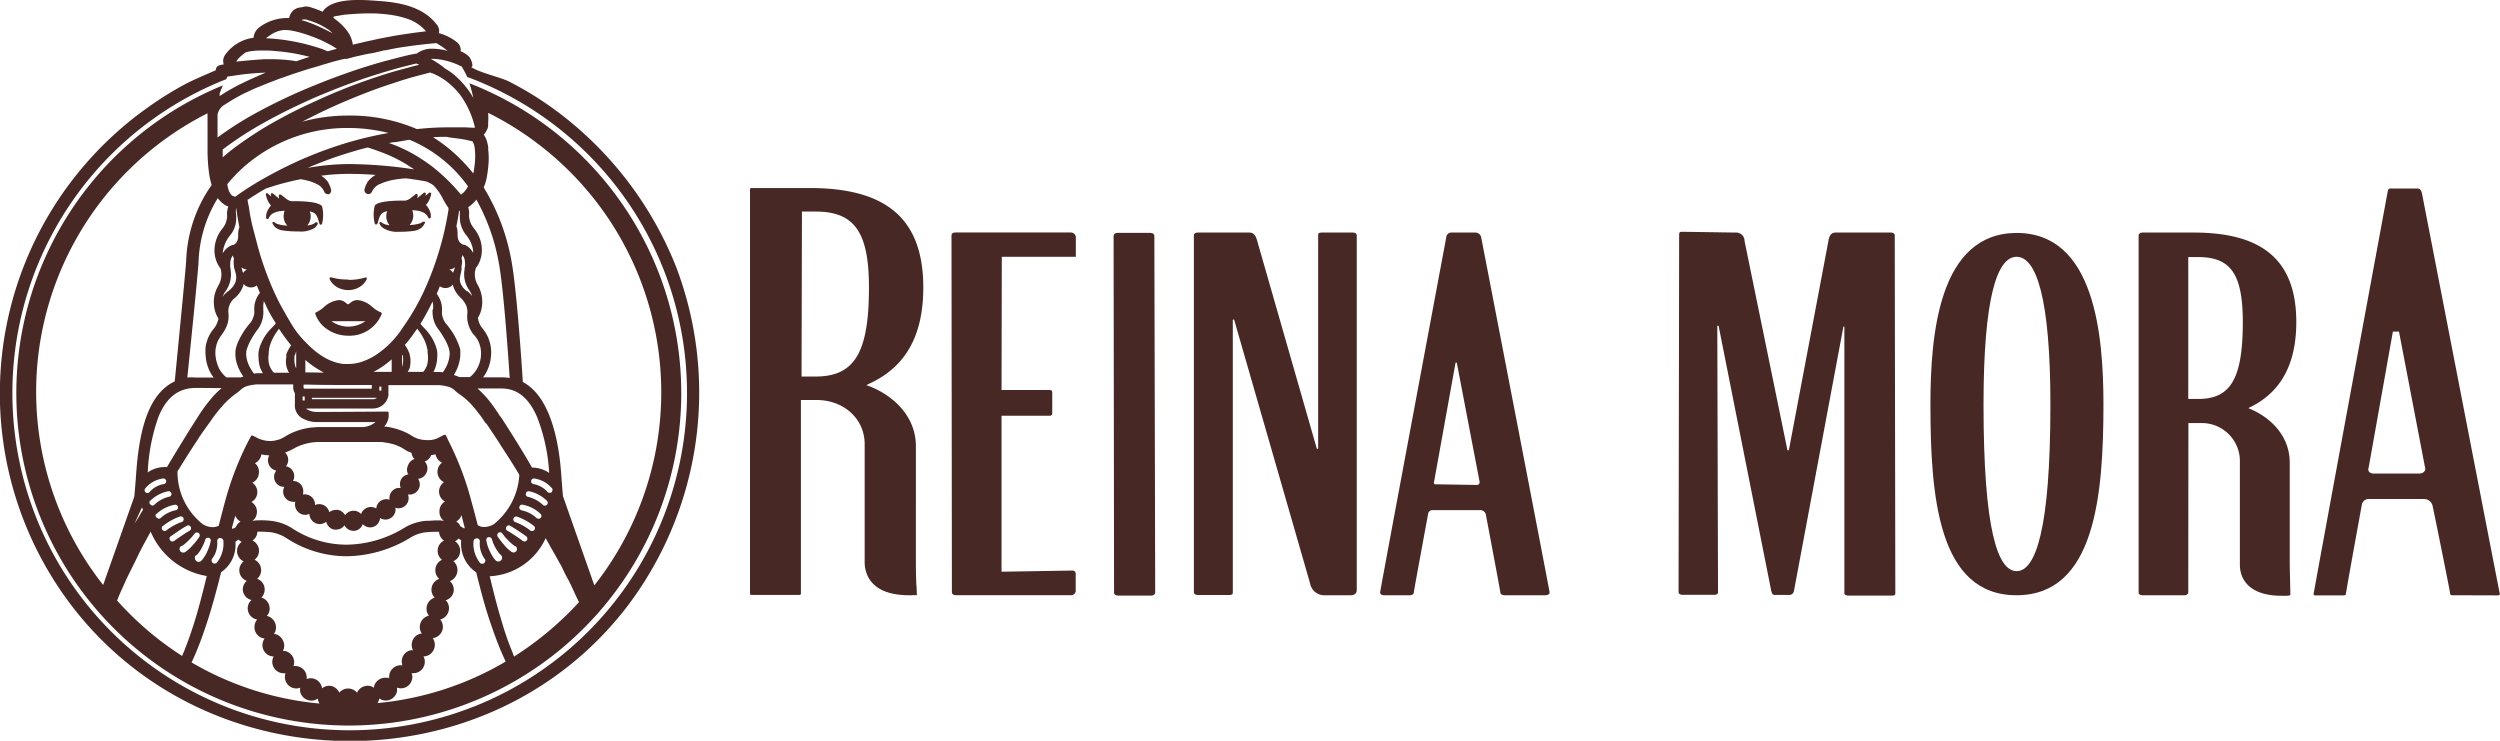 <svg xmlns="http://www.w3.org/2000/svg" viewBox="0 0 384.63 113.96"><defs><style>.cls-1{fill:#482825;}</style></defs><title>Reina Mora oscuro logo</title><g id="Capa_2" data-name="Capa 2"><g id="Capa_1-2" data-name="Capa 1"><g id="Capa_1-2-2" data-name="Capa 1-2"><path class="cls-1" d="M54.86,46.17a1.69,1.69,0,0,0-1,.46,1.81,1.81,0,0,1-.29.19c-.08,0-.2-.1-.32-.19a1.75,1.75,0,0,0-1-.46h-.1a4,4,0,0,0-2.33,1.09,5.13,5.13,0,0,1-1.2.8h0a.19.19,0,0,0-.1.26,4.68,4.68,0,0,0,1.9,2.39,5.76,5.76,0,0,0,3.2.94,5.32,5.32,0,0,0,5.1-3.33h0a.21.21,0,0,0-.13-.27,4.17,4.17,0,0,1-1.22-.76l-.3-.24A3.71,3.71,0,0,0,55,46.17ZM53.6,50.25a4.49,4.49,0,0,1-2.6-.83h5.2A4.49,4.49,0,0,1,53.6,50.25Z"/><path class="cls-1" d="M57.87,34.54a.22.22,0,0,0,.2-.14l.1-.31c.27-.91.41-1.4,1.41-1.6a2.1,2.1,0,0,0,.35,2.15,2.2,2.2,0,0,1-1.12-.34.27.27,0,0,1-.08-.07.47.47,0,0,0-.15-.06.24.24,0,0,0-.12,0,.2.2,0,0,0-.06.26,1.56,1.56,0,0,0,.4.55,3.94,3.94,0,0,0,2.54.68h.28a16.65,16.65,0,0,0,2-.13,2.77,2.77,0,0,0,1.2-.47,2.2,2.2,0,0,0,.52-.69.2.2,0,0,0,0-.26H65l-.07.07-.13.12a5.77,5.77,0,0,1-1.79.32,2.13,2.13,0,0,0,.57-1.5,2.57,2.57,0,0,0-.15-.78,6.86,6.86,0,0,1,.9.09,3.45,3.45,0,0,1,.87.3,1.57,1.57,0,0,1,.69.77.2.2,0,0,0,.15.1.21.21,0,0,0,.24-.17,1.88,1.88,0,0,0-.08-.78,2,2,0,0,0-.29-.61,2.12,2.12,0,0,0-.38-.51,2.31,2.31,0,0,0,.2-.24,3.28,3.28,0,0,0,.39-.71,3.92,3.92,0,0,0,.22-.74.23.23,0,0,0-.1-.21h-.11a.21.21,0,0,0-.13.05l-.55.45a1.36,1.36,0,0,0,.06-.29.23.23,0,0,0-.1-.21h-.1a.21.21,0,0,0-.13.05l-.9.74-.09.06a1.31,1.31,0,0,0,.07-.44.21.21,0,0,0-.11-.2h-.09a.19.19,0,0,0-.13.05l-.81.63a1.75,1.75,0,0,1-.76.34h-.29c-2.55,0-4,.26-4.4.75v0a5.5,5.5,0,0,0,0,2.82A.21.21,0,0,0,57.87,34.54Z"/><path class="cls-1" d="M50.73,42.75a.22.22,0,0,0,0,.22,2.53,2.53,0,0,0,.58.79,2.88,2.88,0,0,0,.7.5,3.51,3.51,0,0,0,1.56.37,3.28,3.28,0,0,0,2.26-.86,2.69,2.69,0,0,0,.58-.8.22.22,0,0,0,0-.22.33.33,0,0,0-.16-.07,8.8,8.8,0,0,1-2.65.38V43A8.76,8.76,0,0,1,51,42.68h-.07A.26.26,0,0,0,50.73,42.75Z"/><path class="cls-1" d="M48.76,34.2a.24.24,0,0,0-.12,0,.2.2,0,0,0-.15.06l-.07.07a2.26,2.26,0,0,1-1.13.34,2.13,2.13,0,0,0,.51-1.3,2.06,2.06,0,0,0-.15-.85c1,.2,1.13.68,1.4,1.58l.1.33a.22.22,0,0,0,.2.14.21.21,0,0,0,.2-.15,5.56,5.56,0,0,0,0-2.69c-.43-.53-1.9-.78-4.38-.78h-.34a1.64,1.64,0,0,1-.76-.34l-.8-.63a.29.29,0,0,0-.13-.05H43a.21.21,0,0,0-.11.19,1.76,1.76,0,0,0,.07.45l-.08-.06L42,29.77a.29.29,0,0,0-.13-.05h-.11a.22.22,0,0,0-.09.22,1.27,1.27,0,0,0,.06.28l-.55-.45a.29.29,0,0,0-.13-.05H41a.19.19,0,0,0-.1.21,3.5,3.5,0,0,0,.6,1.45l.2.24a2.17,2.17,0,0,0-.38.52,2.07,2.07,0,0,0-.29.62,1.78,1.78,0,0,0-.08.76.2.2,0,0,0,.17.18.22.22,0,0,0,.22-.12,1.55,1.55,0,0,1,.67-.76,3.46,3.46,0,0,1,.89-.3,6.54,6.54,0,0,1,.89-.09,2.57,2.57,0,0,0-.15.78,2.07,2.07,0,0,0,.57,1.5,5.05,5.05,0,0,1-1.76-.34l-.19-.17a.47.47,0,0,0-.15-.06H42a.2.2,0,0,0-.06.26,2.09,2.09,0,0,0,.52.66,2.7,2.7,0,0,0,1.23.42,16.65,16.65,0,0,0,2,.13h.28a4,4,0,0,0,2.5-.59,1.88,1.88,0,0,0,.41-.56A.22.22,0,0,0,48.76,34.2Z"/><path class="cls-1" d="M104,41A55.32,55.32,0,0,0,85.11,16.7a51.14,51.14,0,0,0-6.79-4.15c-1.36-.69-4.51-1.34-5.92-2.28.56.25.19-1.18-.36-1.68a3.91,3.91,0,0,0-1.17-.7,1.51,1.51,0,0,0-.63-1.44A7.61,7.61,0,0,0,67.52,5.1a1.47,1.47,0,0,0-.28-1.26c-2-2.71-5.53-3.44-8.7-3.67-2.32-.17-7.42-.7-8.91,1.64l-.41-.19-.92-.34-.36-.11A2.42,2.42,0,0,0,47,1a3.61,3.61,0,0,0-.62.13,2.09,2.09,0,0,0-1,.29,2,2,0,0,0-.89,1.36,7.14,7.14,0,0,0-4.6,1.43,2.21,2.21,0,0,0-.88,1.6,6.34,6.34,0,0,0-4.37,2.63,1.63,1.63,0,0,0-.22,1.47c-.75.12-1.14.18-1.24.91,0,0-3.36,1.43-4.45,2A52.1,52.1,0,0,0,23,16.35a54,54,0,0,0-9.32,8.28A53.85,53.85,0,0,0,10.88,93c21.1,27.84,64.3,28.09,85.6.32A54.42,54.42,0,0,0,104,41ZM67.14,6.63c.37.24.76.46,1,.64s.49.36.72.56a8.56,8.56,0,0,0-2.25-.33,3.83,3.83,0,0,0-2.49.74c-.43.06-.85.15-1.24.23l-1,.24-1,.26-1.05.27c-1.31.34-2.66.74-4.13,1.21-2.71.88-5.3,1.84-8.09,3a85.64,85.64,0,0,0-7.79,3.7,51.63,51.63,0,0,0-6.35,4v-3.3a.38.38,0,0,1,0-.15,1.65,1.65,0,0,1,.06-.32,2.29,2.29,0,0,1,.65-1,1.3,1.3,0,0,1,.23-.18l.16-.1.18-.11,1-.63.28-.16,1-.56.45-.23L39,13.7l.49-.21c.82-.32,1.67-.69,2.52-1l.77-.3c.26-.1.51-.19.77-.27l1.56-.55.93-.3c.77-.25,1.47-.48,2.19-.68l.53-.15c.38-.12.71-.22,1-.31l1.61-.47.92-.24L53,9.06h.36l1.22-.33,1.61-.36.69-.14H57l.81-.17.81-.19a3.45,3.45,0,0,1,.79-.15l1.52-.31C63.14,7.05,65.19,6.8,67.14,6.63Zm8,16.22a6.29,6.29,0,0,0-.23-1.13,3.69,3.69,0,0,0-.48-1l.09-.11a2.24,2.24,0,0,0,.35-.55,2.13,2.13,0,0,0,.23-.56V19a11.22,11.22,0,0,0,0-1.64,47.39,47.39,0,0,1,8.34,5.29,48,48,0,0,1,8,67.41l-4.82-13.7c-.1-1-.18-2.1-.26-3.24-.54-7.62-2.58-12.58-5.92-14.35-.22-3.52-1-14.93-1.82-19a32.56,32.56,0,0,0-4.2-10.93c.07-.18.17-.42.2-.52a1.09,1.09,0,0,0,.08-.28,2.76,2.76,0,0,0,.08-.27,4.54,4.54,0,0,0,.12-.53,20.33,20.33,0,0,0,.27-2.2A11.45,11.45,0,0,0,75.09,22.85Zm3.7,77.5a43.18,43.18,0,0,1-1.58-4.5c-.63-2.06-1.22-4.28-1.91-7.19a10,10,0,0,0,8.6-5.86l.86,1.53.57,1,1,1.79L87,88.41c.3.55.56,1,.82,1.55l.89,1.93c.13.25.25.5.37.75a49.57,49.57,0,0,1-10,8.38V101ZM32.14,26.47a13.67,13.67,0,0,0,.42,2,21.48,21.48,0,0,0-3.91,11.44c0,.49-.33,4.07-1.72,18.31l-.05.46c-4.53,2.12-5.56,8.83-5.95,14.45-.08,1.07-.16,2.19-.27,3.28L15.87,90A48,48,0,0,1,31.93,17.43v.22a.54.54,0,0,0,0,.18v.11l0,1.77v3.35A27.79,27.79,0,0,0,32.14,26.47ZM74.51,85.9a.48.48,0,0,1-.65.71,4.74,4.74,0,0,1-1-3.42.49.49,0,0,1,.46-.36h.17a.48.48,0,0,1,.32.6A4,4,0,0,0,74.51,85.9Zm0-4.82a1.86,1.86,0,0,1-1-.27c-.34-1.3-.65-2.49-1-3.75A46.09,46.09,0,0,0,69,67.83L68.62,67a.21.21,0,0,0-.18-.11h-.09l-.8.41a3.44,3.44,0,0,1-1.89.41,4.21,4.21,0,0,1-1-.12,3.26,3.26,0,0,1-.69-.22l-.33-.16-.18-.1-.16-.1a8.69,8.69,0,0,0-1.93-.9,10.57,10.57,0,0,0-2-.47h-.26a2.72,2.72,0,0,0,.69-1.55v-.55a.39.39,0,0,0-.06-.15.21.21,0,0,0-.15-.07l-9.78.06H48.64a2.85,2.85,0,0,1-1.18-.29.88.88,0,0,1-.36-.24H57.37a2.43,2.43,0,0,0,2.39-2,1.22,1.22,0,0,0,0-.27V59.25h7.77a8,8,0,0,1,1.38.23,2.47,2.47,0,0,1,1.12.64,6.66,6.66,0,0,0,.66.53,10.8,10.8,0,0,1,2.13,1.92A22.62,22.62,0,0,1,74.64,65l.06.06.12.11.12.15.89,1.33c.4.6.79,1.19,1.17,1.8l.06.1q1.14,1.74,2.25,3.51l.59,1A10.46,10.46,0,0,1,76,80.63,3,3,0,0,1,74.52,81.08Zm-3,.08-.08.15c-.2-.12-.39-.23-.59-.33a1.45,1.45,0,0,0-.26-.43,2.31,2.31,0,0,0-.39-.31,1.74,1.74,0,0,0,.81-1C71.15,79.88,71.32,80.5,71.49,81.16Zm-3.12-1a4.93,4.93,0,0,0-.86-.1h-.33c-.56,0-1,.07-1.56.07h-.13a7.75,7.75,0,0,0-3.18,1,17.39,17.39,0,0,1-9,2.67A15.28,15.28,0,0,1,45,81.31a7.54,7.54,0,0,0-3.43-1.19A12.47,12.47,0,0,0,40,80.05h-.32a6,6,0,0,0-.84.09,1.73,1.73,0,0,0,.69-1.41A1.68,1.68,0,0,0,39,77.48a1.48,1.48,0,0,0-.31-.25,1.73,1.73,0,0,0,.9-1.43,1.76,1.76,0,0,0-.77-1.54,1.7,1.7,0,0,0,1-1.39,1.73,1.73,0,0,0-.6-1.61,1.79,1.79,0,0,0,1-1.35,8.17,8.17,0,0,0,1.21.15,1.53,1.53,0,0,0-.14,1.2,1.56,1.56,0,0,0,1.22,1.14,1.54,1.54,0,0,0-.18,1.66,1.49,1.49,0,0,0,1.42.84,1.38,1.38,0,0,0-.17.52,1.55,1.55,0,0,0,.3,1.16,1.53,1.53,0,0,0,1.23.62.91.91,0,0,0,.33,0,1.6,1.6,0,0,0,.5,1.63,1.54,1.54,0,0,0,1,.38,1.67,1.67,0,0,0,.66-.15,1.61,1.61,0,0,0,1.59,1.57,1.59,1.59,0,0,0,1-.36,1.58,1.58,0,0,0,1.22,1.21h.32A1.57,1.57,0,0,0,53,80.82a1.58,1.58,0,0,0,1.38.85.33.33,0,0,0,.14,0,1.48,1.48,0,0,0,1-.52,1.44,1.44,0,0,0,.29-.51,1.57,1.57,0,0,0,1.15.5,1.48,1.48,0,0,0,.51-.09,1.54,1.54,0,0,0,1-1.35,1.63,1.63,0,0,0,.83.24,1.53,1.53,0,0,0,.86-.26,1.55,1.55,0,0,0,.67-1,1.82,1.82,0,0,0,0-.57,1.37,1.37,0,0,0,.49.09,1.62,1.62,0,0,0,.58-.11,1.57,1.57,0,0,0,.87-2h.25a1.56,1.56,0,0,0,1.34-.76,1.53,1.53,0,0,0,.18-1.18,1.46,1.46,0,0,0-.21-.48,1.59,1.59,0,0,0,1.31-1A1.56,1.56,0,0,0,65.34,71a1.58,1.58,0,0,0,1-1h.07c.2,0,.4-.06.6-.11a1.74,1.74,0,0,0,1,1.29,1.76,1.76,0,0,0,.3,3,1.38,1.38,0,0,0-.31.28,1.69,1.69,0,0,0-.45,1.23,1.75,1.75,0,0,0,.91,1.47,1.72,1.72,0,0,0-.85,1.53v.08A1.69,1.69,0,0,0,68.37,80.19ZM34.65,77.07c-.36,1.29-.69,2.6-1,3.82a2.09,2.09,0,0,1-.95.21,2.88,2.88,0,0,1-1.51-.46,10.19,10.19,0,0,1-3.88-8.14c.07-.09.15-.22.23-.35l.1-.16c.72-1.17,1.5-2.41,2.3-3.63.3-.42.62-1,.93-1.42l.25-.37,1.21-1.68a21.46,21.46,0,0,1,1.85-2.39,11.92,11.92,0,0,1,2.2-2A6.36,6.36,0,0,0,37,60a2.52,2.52,0,0,1,1.2-.65,7.19,7.19,0,0,1,1.3-.21h5.61v.47a1.62,1.62,0,0,0,.26.88v1.65a2.29,2.29,0,0,0,1.41,2.35,4.59,4.59,0,0,0,1.78.45h1.22l8,0a3.45,3.45,0,0,1-1.94.77h-7c-.34,0-.68.07-1,.07a11.08,11.08,0,0,0-2.05.47,9.53,9.53,0,0,0-1.91.9l-.29.17-.14.07-.24.12a3.55,3.55,0,0,1-.7.22,3.94,3.94,0,0,1-1.45.09,4.58,4.58,0,0,1-1.41-.41l-.8-.41H38.8a.21.21,0,0,0-.19.11l-.42.79A46.82,46.82,0,0,0,34.65,77.07ZM37,80.25a1.69,1.69,0,0,0-.72.86,3.1,3.1,0,0,0-.5.29l-.09-.23c.17-.63.34-1.24.51-1.84A1.72,1.72,0,0,0,37,80.25ZM33.48,83a.46.46,0,0,1,.29-.22h.13a.49.49,0,0,1,.46.36,4.72,4.72,0,0,1-1,3.43.5.5,0,0,1-.68,0,.47.47,0,0,1-.12-.34.46.46,0,0,1,.18-.4,4.05,4.05,0,0,0,.69-2.46A.48.48,0,0,1,33.48,83Zm-5.8,1.7a.52.52,0,0,1,.23-.71H28a3.75,3.75,0,0,0,.51-.38c.17-.14.33-.29.5-.46s.33-.34.49-.52.31-.36.44-.53a.44.44,0,0,1,.71.52c-.16.24-.32.45-.47.64s-.31.38-.48.57-.34.38-.53.56a5.56,5.56,0,0,1-.65.53.52.52,0,0,1-.29.09v0A.52.52,0,0,1,27.68,84.69Zm8.61-52a3,3,0,0,1,.05-.73c.13,1,.3,2,.49,3a.92.92,0,0,0-.11.33,3.84,3.84,0,0,0-.08.76v.33a2,2,0,0,1-.19.8,1.28,1.28,0,0,1-.5.48h-.17l-.24.11a2.65,2.65,0,0,0-.6.38,2.74,2.74,0,0,0-.66.82v-.18a5,5,0,0,1,1.11-2.57,4.26,4.26,0,0,0,.85-1.7,4.78,4.78,0,0,0,.1-1,4,4,0,0,0,0-.49A2,2,0,0,1,36.29,32.64Zm-1.7,12.29a2.39,2.39,0,0,0,.13-.21l.13-.19a4.44,4.44,0,0,0,.63-3.08v-.16a1.7,1.7,0,0,1-.06-.31,2.81,2.81,0,0,1,0-.41,2.33,2.33,0,0,1,.12-.79,1.46,1.46,0,0,1,.28-.52,2.72,2.72,0,0,0,.19.47,1.57,1.57,0,0,0-.06.53A3.94,3.94,0,0,0,36,41c0,.24.11.47.17.71l.06.24a2.16,2.16,0,0,1,.09.39,2.24,2.24,0,0,1-.1,1.06,2.71,2.71,0,0,1-.66,1,2.41,2.41,0,0,1-.41.37l-.14.1-.16.13c-.11.1-.22.2-.32.31l-.3.35C34.36,45.4,34.47,45.16,34.59,44.93ZM35,49.82a4.15,4.15,0,0,0,.14-1.68,2.59,2.59,0,0,1,.1-1,2.54,2.54,0,0,1,.5-.93l.19-.2.11-.1.12-.1a3.54,3.54,0,0,0,.57-.59,3.85,3.85,0,0,0,.74-1.47v-.07a1.48,1.48,0,0,0,2.05.23c.14.38.3.76.47,1.15a3.61,3.61,0,0,0-.59,1,3.82,3.82,0,0,0-.28,1.2v.58a2.67,2.67,0,0,1,0,.4,3.09,3.09,0,0,1-.64,1.47l-.15.17-.16.19-.33.44a10.71,10.71,0,0,0-.59.9c-.17.28-.33.59-.5.94a5.77,5.77,0,0,0-.41,1.07,3.44,3.44,0,0,0-.12.64v.31a1.61,1.61,0,0,0,0,.31,5,5,0,0,0,.19,1.15,6.85,6.85,0,0,0,1,2.05v.06l-.35.12H34.82a4.88,4.88,0,0,1-1-1.17,5.13,5.13,0,0,1-.45-1.08,5.75,5.75,0,0,1-.22-1.17,4.51,4.51,0,0,1,.41-2.26c.09-.17.19-.34.29-.5a1.88,1.88,0,0,1,.16-.23l.24-.35A5.19,5.19,0,0,0,35,49.82Zm2.13-8.68a2.07,2.07,0,0,0,.62.29l.24.06a1.43,1.43,0,0,0-.59.5,2.21,2.21,0,0,1-.16-.52C37.21,41.36,37.17,41.25,37.14,41.14ZM50.91,29.08l-.07-.24a1.06,1.06,0,0,0-.09-.25l-.11-.23-.09-.16,0-.07a3.67,3.67,0,0,0-.67-.75,3.1,3.1,0,0,0-.46-.35,33.09,33.09,0,0,1,4.1-.28c1.34,0,2.77.05,4.26.16a4.24,4.24,0,0,0-.65.46,3.58,3.58,0,0,0-.68.77v.07l-.09.15-.11.23a1.07,1.07,0,0,0-.07.19l-.09.3a.6.6,0,0,0,.32.72.58.58,0,0,0,.26.06.59.59,0,0,0,.55-.35,2.36,2.36,0,0,1,.85-1l.28-.18.11,0a1.24,1.24,0,0,1,.2-.1,4.08,4.08,0,0,1,.69-.26,9.25,9.25,0,0,1,1.47-.35,11.81,11.81,0,0,1,1.56-.17h.18c1,.13,2,.28,3,.46a5.86,5.86,0,0,1,1.11.58,8.51,8.51,0,0,1,1.45,2.06A12.62,12.62,0,0,0,69,32v.27a47.74,47.74,0,0,1-3.75,12.47A34.66,34.66,0,0,1,62,50.35a14.24,14.24,0,0,1-3.6,3.86,9.48,9.48,0,0,1-2.68,1.43,6.73,6.73,0,0,1-2.18.36h-.71a7.78,7.78,0,0,1-2.81-.94,11.86,11.86,0,0,1-2.49-1.91,15.19,15.19,0,0,1-3.06-3.93l-.19-.3c-.55-1-1.06-1.83-1.55-2.83s-.93-2-1.33-3a46.38,46.38,0,0,1-2-6.18l-.29-1.11a28.8,28.8,0,0,1-.84-4.11,4.2,4.2,0,0,1-.18-1h.1l.53-.36.24-.15.89-.56.31-.19.63-.37.27-.11,1.43-.45c.64-.19,2-.57,3.77-.93a11.52,11.52,0,0,1,1.52.35c.23.08.46.17.68.27a.66.66,0,0,1,.19.09l.14.07.27.14a2.23,2.23,0,0,1,.82,1,.62.62,0,0,0,.57.39.54.54,0,0,0,.18,0,.64.64,0,0,0,.25-.29A.61.61,0,0,0,50.91,29.08ZM67.33,50.51l.12.17.06.07.13.18c.09.12.18.25.26.38s.33.54.49.81a7.57,7.57,0,0,1,.72,1.65c0,.11,0,.23.07.35v.37a6.07,6.07,0,0,1-.12.84,5.46,5.46,0,0,1-.68,1.59l-.24.36-.45-.05h-1c.09-.18.17-.36.25-.56A5.52,5.52,0,0,0,67.27,55a6,6,0,0,0,0-.85,4.78,4.78,0,0,0-.2-.83,7.35,7.35,0,0,0-1.72-2.76l-.27-.28L64.84,50l-.15-.19a36.83,36.83,0,0,0,1.87-3.44v.09a2.82,2.82,0,0,1,.08.82v.21l-.08.19a3.11,3.11,0,0,0,0,.61A4.27,4.27,0,0,0,67.33,50.51Zm-4.28,4.16L63,54.4c0-.09-.12-.21-.12-.3a4,4,0,0,0-.23-.46c-.12-.21-.24-.4-.36-.58a17.14,17.14,0,0,0,1.54-2l.38-.5a2.33,2.33,0,0,0,.17.26l.21.3a8.25,8.25,0,0,1,.71,1.22,5.73,5.73,0,0,1,.42,1.29,1.19,1.19,0,0,1,.07.49v.18a3.68,3.68,0,0,1,.06.66,4.09,4.09,0,0,1-.16,1.25,3.32,3.32,0,0,1-.25.54,2.43,2.43,0,0,1-.33.46H62.74l.08-.15a4,4,0,0,0,.25-.56,5,5,0,0,0,.08-.66v-.6A3.78,3.78,0,0,0,63.05,54.67ZM62,55.77a2.87,2.87,0,0,1-.14.66V54.57l.14.19V55A2.82,2.82,0,0,1,62,55.77Zm-4.54,1.44a12.16,12.16,0,0,0,1.85-1.15c.31-.24.63-.49.95-.77v1.92Zm1.22,2.27v.61h-.32v-.61Zm-11.81.32a.18.18,0,0,1-.17-.17v-.46h.7c1.92.06,3.92.06,5.92.06H57.2v.57ZM46.88,61v.61h-.32V61Zm.1-3.71V55.38a13.63,13.63,0,0,0,2.38,1.68l.46.27Zm1,3.91H58a1,1,0,0,1-.65.22H48Zm-2.41-7.11v2.59a2.8,2.8,0,0,1-.26-.94,3.66,3.66,0,0,1,0-.81.74.74,0,0,1,0-.21,1.27,1.27,0,0,1,.13-.19A3.19,3.19,0,0,1,45.54,54.13Zm-1.47.62A3.9,3.9,0,0,0,44,55.93a3.84,3.84,0,0,0,.11.59,2.83,2.83,0,0,0,.23.57c0,.09.14.17.14.26H42.15l-.08-.08a3.68,3.68,0,0,1-.37-.51,2.61,2.61,0,0,1-.24-.54A3.59,3.59,0,0,1,41.29,55a5.29,5.29,0,0,1,.05-.56v-.32a1.14,1.14,0,0,0,.06-.44,5.9,5.9,0,0,1,.42-1.29,8.08,8.08,0,0,1,.68-1.22l.21-.3a2.23,2.23,0,0,0,.2-.3,29.53,29.53,0,0,0,1.88,2.56c-.13.19-.29.44-.37.59s-.16.3-.24.47a1.21,1.21,0,0,0-.11.3,2.68,2.68,0,0,0-.07.27Zm-4,2a4.63,4.63,0,0,0,.34.71h-.91l-.45.06a3.87,3.87,0,0,1-.37-.53A5.46,5.46,0,0,1,38,55.38a3.87,3.87,0,0,1-.12-.83v-.37a2.2,2.2,0,0,1,.07-.37,8.25,8.25,0,0,1,.72-1.64,8.15,8.15,0,0,1,.49-.8l.25-.39.14-.16a.66.66,0,0,1,.12-.17l.06-.08a4.41,4.41,0,0,0,.78-2.24,3.11,3.11,0,0,0,0-.61v-.46a3.17,3.17,0,0,1,.07-.81v-.17c.07.16.15.32.23.48a19,19,0,0,0,1.61,2.94v.06l-.18.23-.15.16-.36.37A7.43,7.43,0,0,0,40,53.28a4.63,4.63,0,0,0-.22.89,4.12,4.12,0,0,0,0,.86A5.18,5.18,0,0,0,40.08,56.73Zm-6,3a12.64,12.64,0,0,0-1.7,1.73A22.79,22.79,0,0,0,30.53,64l-.15.23-.43.68-.58.91-.34.54-.8,1.3c-.75,1.22-1.5,2.45-2.24,3.69l-.3.51a3.69,3.69,0,0,0-.47,0,4.54,4.54,0,0,0-2.49.82,29.06,29.06,0,0,1,1.69-8.65c1.23-2.91,3-4.29,5.62-4.35Zm-9,13.9a.44.44,0,0,1,.36.15.4.4,0,0,1,.11.31.45.45,0,0,1-.45.42,3.7,3.7,0,0,0-2.06,1.15.45.45,0,0,1-.38.21.43.43,0,0,1-.22-.06.44.44,0,0,1-.15-.6A4.33,4.33,0,0,1,25.1,73.61Zm-2,3.45a5.53,5.53,0,0,1,2.82-1.49h0a.44.44,0,0,1,.46.42v0a.42.42,0,0,1-.42.44,5,5,0,0,0-2.17,1.18.44.44,0,0,1-.35.17.46.46,0,0,1-.27-.13A.43.43,0,0,1,23.07,77.06Zm1,2a5.43,5.43,0,0,1,2.84-1.41h0a.43.43,0,0,1,.45.41h0a.43.43,0,0,1-.41.45,4.83,4.83,0,0,0-2.2,1.13.44.44,0,0,1-.34.16.49.49,0,0,1-.28-.13h0A.43.43,0,0,1,24,79.06Zm1,1.84a8.86,8.86,0,0,1,2.62-1.45h.11a.44.44,0,0,1,.42.34h0a.44.44,0,0,1-.33.53A8.4,8.4,0,0,0,25.6,81.6a.38.38,0,0,1-.27.1.48.48,0,0,1-.35-.19.46.46,0,0,1-.09-.32A.48.48,0,0,1,25.06,80.9Zm1.17,1.62c1.09-.78,1.92-1.32,2.47-1.63a.39.39,0,0,1,.21-.06.44.44,0,0,1,.21.83c-.49.27-1.31.81-2.38,1.57a.44.44,0,0,1-.25.08.45.45,0,0,1-.36-.18.42.42,0,0,1-.08-.33A.41.41,0,0,1,26.23,82.52Zm3.88,2.93.05,0a2.41,2.41,0,0,0,.42-.48,3.79,3.79,0,0,0,.38-.6,7.54,7.54,0,0,0,.57-1.3.43.43,0,0,1,.42-.34h.12a.45.45,0,0,1,.31.51,5.54,5.54,0,0,1-.21.8c-.09.26-.19.51-.3.76a5.22,5.22,0,0,1-.39.74,4.18,4.18,0,0,1-.53.72.57.57,0,0,1-.42.19.59.59,0,0,1-.4-.16.57.57,0,0,1-.18-.39A.59.59,0,0,1,30.11,85.45ZM62.7,72.76l.12.22a1.56,1.56,0,0,0-1.06.68,1.59,1.59,0,0,0-.11,1.41h-.17l-.27,0a1.56,1.56,0,0,0-1.27,1.81,1.69,1.69,0,0,0-.5-.08,1.54,1.54,0,0,0-1.55,1.44,1.54,1.54,0,0,0-.83-.24,1.48,1.48,0,0,0-.51.09,1.6,1.6,0,0,0-1,1,1.5,1.5,0,0,0-1.14-.51H54.3a1.62,1.62,0,0,0-1.07.51l-.11.15L53,79.12a1.55,1.55,0,0,0-1-.67,1.93,1.93,0,0,0-.34,0,1.57,1.57,0,0,0-1,.36,1.59,1.59,0,0,0-1.53-1.25,1.52,1.52,0,0,0-.66.15A1.58,1.58,0,0,0,47,76.06a.38.38,0,0,0-.15,0l-.25,0a1.59,1.59,0,0,0,.06-.43A1.56,1.56,0,0,0,45.08,74a1.6,1.6,0,0,0,.1-.23,1.47,1.47,0,0,0-.07-1.18,1.49,1.49,0,0,0-.88-.79L44,71.74a1.56,1.56,0,0,0,.29-1.38,1.51,1.51,0,0,0-.43-.73l.28-.11a4.9,4.9,0,0,0,.52-.24h.07l.18-.11.21-.11a7,7,0,0,1,1.45-.65A8.51,8.51,0,0,1,49,68h9.26c.27,0,.55,0,.82.06a8.37,8.37,0,0,1,1.58.33,6.37,6.37,0,0,1,1.45.67l.22.15.24.14a5.05,5.05,0,0,0,.53.24l.22.09a1.52,1.52,0,0,0,.45.94,1.56,1.56,0,0,0-1,1A1.51,1.51,0,0,0,62.7,72.76Zm12.43,9.88h.13a.47.47,0,0,1,.42.32,6.35,6.35,0,0,0,.55,1.32c.13.22.26.42.39.61a2.46,2.46,0,0,0,.43.48.59.59,0,0,1,.2.45.55.55,0,0,1-.18.4h0a.57.57,0,0,1-.81,0,3.83,3.83,0,0,1-.54-.73c-.14-.24-.27-.49-.39-.74s-.21-.5-.3-.76a6.21,6.21,0,0,1-.21-.85A.44.44,0,0,1,75.13,82.64Zm1.93.58c-.16-.2-.31-.4-.46-.61a.46.46,0,0,1,.07-.63.44.44,0,0,1,.27-.09.42.42,0,0,1,.34.17l.45.6.49.51c.16.16.33.33.5.47a3.75,3.75,0,0,0,.51.38h.07a.54.54,0,0,1,.15.74A.52.52,0,0,1,79,85a.5.5,0,0,1-.29-.09,6.66,6.66,0,0,1-.66-.53,5.78,5.78,0,0,1-.52-.59A6.57,6.57,0,0,1,77.06,83.22Zm1-1.56h0a.43.43,0,0,1-.16-.59.42.42,0,0,1,.39-.24.36.36,0,0,1,.2.06c.55.31,1.38.85,2.47,1.62a.45.45,0,0,1,.1.62.47.47,0,0,1-.36.18.5.5,0,0,1-.26-.08A25.07,25.07,0,0,0,78.07,81.66Zm1.25-1.32a.44.44,0,0,1-.32-.53.43.43,0,0,1,.42-.34h.1a9.06,9.06,0,0,1,2.62,1.44.4.4,0,0,1,.17.3.46.46,0,0,1-.09.32.43.43,0,0,1-.35.17.41.41,0,0,1-.26-.07A8.34,8.34,0,0,0,79.32,80.34Zm1-1.82a.44.44,0,0,1-.3-.15.4.4,0,0,1-.11-.31h0a.42.42,0,0,1,.44-.42,5.32,5.32,0,0,1,2.86,1.46.42.42,0,0,1,.1.31.43.43,0,0,1-.45.4.48.48,0,0,1-.35-.16A4.79,4.79,0,0,0,80.28,78.52Zm1-2.07a.41.41,0,0,1-.31-.14.42.42,0,0,1-.11-.32.45.45,0,0,1,.45-.42,5.45,5.45,0,0,1,2.84,1.52h0a.44.44,0,0,1-.09.62.43.43,0,0,1-.26.09.43.43,0,0,1-.35-.17A5.18,5.18,0,0,0,81.27,76.45Zm2.89-.82a3.92,3.92,0,0,0-2-1.14.46.46,0,0,1-.49-.42.52.52,0,0,1,.11-.32.41.41,0,0,1,.31-.14,4.38,4.38,0,0,1,2.85,1.58.47.47,0,0,1,0,.33.45.45,0,0,1-.2.28.46.46,0,0,1-.2,0A.43.43,0,0,1,84.16,75.63ZM82,71.94h-.15l-.36-.64c-.87-1.48-1.56-2.62-2.24-3.7l-1.15-1.83-.58-.91-.45-.68a.52.52,0,0,0-.1-.11h0l-.1-.13A25.66,25.66,0,0,0,75,61.33a18.77,18.77,0,0,0-1.53-1.56h3.7c2.39,0,4.17,1.42,5.45,4.36a27.78,27.78,0,0,1,1.87,8.63A4.68,4.68,0,0,0,82,71.94Zm-8-17.3a4.64,4.64,0,0,1-.21,1.17,5.26,5.26,0,0,1-.49,1.08,4.47,4.47,0,0,1-1,1.12H70.65a6.39,6.39,0,0,0-.83-.31,6.41,6.41,0,0,0,.81-1.88,5.11,5.11,0,0,0,.19-1.16v-.6c0-.18,0-.35-.08-.53a8.14,8.14,0,0,0-.41-1.07,8.38,8.38,0,0,0-.51-1c-.16-.27-.35-.55-.59-.89l-.07-.09c-.09-.12-.17-.24-.26-.35l-.17-.2-.13-.16A3.06,3.06,0,0,1,68,48.3a2.54,2.54,0,0,1,0-.39v-.25a1.5,1.5,0,0,0,0-.3,3.82,3.82,0,0,0-.25-1.16,4.08,4.08,0,0,0-.56-1c.18-.41.34-.78.48-1.16a1.5,1.5,0,0,0,.87.28,1.46,1.46,0,0,0,1.14-.55v.08a3.72,3.72,0,0,0,.74,1.47,3.24,3.24,0,0,0,.58.59L71,46h.06l.09.09.15.22a2.61,2.61,0,0,1,.51.94,2.79,2.79,0,0,1,.09,1,4.14,4.14,0,0,0,.16,1.68,4.6,4.6,0,0,0,.75,1.48l.26.27.16.23a3.27,3.27,0,0,1,.32.5A4.38,4.38,0,0,1,74,54.64Zm-4.87-13.2h.24a2.46,2.46,0,0,0,.63-.31l-.15.45a1.51,1.51,0,0,0-.13.41A1.42,1.42,0,0,0,69.09,41.44ZM71,39.68a2.23,2.23,0,0,0,.16-.43,2.07,2.07,0,0,1,.28.53,2.94,2.94,0,0,1,.11.78,2.67,2.67,0,0,1,0,.4,1.55,1.55,0,0,0-.07.31v.16A4.16,4.16,0,0,0,71.82,44c.08.16.16.31.25.46l.2.3.07.12a4.17,4.17,0,0,1,.31.68c-.09-.12-.19-.23-.29-.34a2.5,2.5,0,0,0-.23-.23l-.06-.06-.19-.15h-.09a3.51,3.51,0,0,1-.4-.37,2.67,2.67,0,0,1-.57-.94,2,2,0,0,1,0-1.07,4.9,4.9,0,0,1,.13-.55v-.07A2,2,0,0,0,71,41a4.79,4.79,0,0,0,.1-.76A2.86,2.86,0,0,0,71,39.68Zm1.76-.83a2.87,2.87,0,0,0-.66-.81,2.9,2.9,0,0,0-.6-.38h-.07l-.12,0-.17-.08a1.35,1.35,0,0,1-.55-.51,2.18,2.18,0,0,1-.19-.79V35.9a6.48,6.48,0,0,0-.07-.77,1.47,1.47,0,0,1-.11-.34c.13-.62.27-1.36.41-2.36h.12v.45a2.94,2.94,0,0,0,0,.51,4.19,4.19,0,0,0,.1,1,4.56,4.56,0,0,0,.87,1.78,4.78,4.78,0,0,1,1.09,2.51Zm-1.5-9.18a2.88,2.88,0,0,1-.34.27A28.15,28.15,0,0,0,68,26.89a22.9,22.9,0,0,0-2.09-1.7c-.73-.52-1.49-1-2.26-1.46A23.66,23.66,0,0,0,59.84,22l.69-.12h.21l1-.16L63,21.5a20.91,20.91,0,0,1,9,7.17A4.09,4.09,0,0,1,71.28,29.67Zm-8.59-4.29c.34.21.68.43,1.05.68a69.3,69.3,0,0,0-10.07-.82,37.25,37.25,0,0,0-6.32.59,60.32,60.32,0,0,1,7.26-2.6c.63-.2,1.31-.37,2-.54.57.18,1.11.37,1.6.55A23,23,0,0,1,62.69,25.38Zm-8.55-3.63a61.7,61.7,0,0,0-9.41,3.56c-1.55.73-3,1.52-4.46,2.34-.7.4-1.4.83-2.16,1.31l-.31.21-.75.5c-.28.19-.54.38-.82.59a1,1,0,0,1-.34-.09,1,1,0,0,1-.34-.26,2.51,2.51,0,0,1-.45-1,3.71,3.71,0,0,1-.11-.58,24.37,24.37,0,0,1,2.59-2.69,24,24,0,0,1,16-5.95,25.53,25.53,0,0,1,6.22.77A54.91,54.91,0,0,0,54.14,21.75Zm-17.72.73c-.75.56-1.47,1.14-2.14,1.73V23a54.07,54.07,0,0,1,6.49-4.2c2.31-1.29,4.79-2.51,7.57-3.74,2.6-1.12,5.26-2.15,7.9-3.05,1.38-.46,2.71-.87,4-1.24l1-.29,1-.26,1-.25.83-.2.19.09.27.11-.76.18-1.11.3-1.12.3c-1.45.39-2.89.86-4.45,1.39a87.54,87.54,0,0,0-8.57,3.44,77.87,77.87,0,0,0-8.25,4.31C38.9,20.74,37.63,21.59,36.42,22.48Zm-1.91,9,.24.13.25.1.15.06a3.44,3.44,0,0,0-.19.83,4.17,4.17,0,0,0,0,.5v.31a5.13,5.13,0,0,1-.13.66,2.66,2.66,0,0,1-.26.6,4.24,4.24,0,0,1-.38.56A5.28,5.28,0,0,0,33,38.74a4.79,4.79,0,0,0,.46,1.82,5.62,5.62,0,0,0,.48.78,3.29,3.29,0,0,1,.09.43,3.28,3.28,0,0,1-.35,2l-.13.22-.13.28A5.17,5.17,0,0,0,33,45.44a5.23,5.23,0,0,0,.07,2.36A4.26,4.26,0,0,0,33.61,49c0,.13-.07.29-.12.45a3.16,3.16,0,0,1-.51,1l-.21.26c-.09.11-.16.22-.24.33a6,6,0,0,0-.4.7,5.92,5.92,0,0,0-.48,1.53,7,7,0,0,0,0,1.58,6.3,6.3,0,0,0,1,2.94l.22.29H30a7.75,7.75,0,0,0-1.18,0C29,56.35,30.56,41.2,30.56,40a19.91,19.91,0,0,1,2.94-9.51l.17.21.19.2a1.7,1.7,0,0,0,.19.19l.12.14A2.62,2.62,0,0,0,34.51,31.44ZM22,78.45a3.28,3.28,0,0,0-.2.31l-.11.17c-.18.34-.55.95-1,1.64l1.15-2.51ZM19.4,89.21c.2-.42.41-.85.62-1.27l.8-1.61.68-1.42c.25-.43.5-1,.76-1.43l.92-1.69a11.37,11.37,0,0,0,8.63,6.83c-.7,2.91-1.33,5.27-1.93,7.18s-1.21,3.59-1.86,5.12a48,48,0,0,1-10-8.53C18.46,91.21,19,90.15,19.4,89.21Zm12.23,7.21c.89-2.61,1.6-5.24,2.39-8.38a5.1,5.1,0,0,0,2.2-4.68l.47-.35a1.72,1.72,0,0,0,.49.36,1.75,1.75,0,0,0,.31,3,1.73,1.73,0,0,0,.48,3,1.68,1.68,0,0,0,.72,2.94,1.73,1.73,0,0,0,.88,3,1.7,1.7,0,0,0-.41,1,1.75,1.75,0,0,0,1.55,1.93,1.74,1.74,0,0,0,1.4,2.76,1.71,1.71,0,0,0,.1,1.83,1.73,1.73,0,0,0,1.43.75h.29a1.76,1.76,0,0,0,1.64,2.34,1.88,1.88,0,0,0,.62-.11,1.67,1.67,0,0,0,0,.63,1.71,1.71,0,0,0,.77,1.08,1.83,1.83,0,0,0,.94.27,1.7,1.7,0,0,0,1-.32,1.75,1.75,0,0,0,.25.77,47.44,47.44,0,0,1-19.67-6.32A50.14,50.14,0,0,0,31.63,96.42Zm17.1,8.2a1.69,1.69,0,0,0-1.54-.15,1.48,1.48,0,0,0,0-.21,1.76,1.76,0,0,0-1.74-1.79,1.5,1.5,0,0,0-.3,0,1.73,1.73,0,0,0-.21-1.59,1.81,1.81,0,0,0-1.13-.73h-.29a1.69,1.69,0,0,0,0-1.63,1.73,1.73,0,0,0-1.37-1,3.37,3.37,0,0,0,.19-.32,1.84,1.84,0,0,0-.92-2.32,2.29,2.29,0,0,0-.37-.12,1.67,1.67,0,0,0,.36-1.63,1.71,1.71,0,0,0-1.2-1.19,1.67,1.67,0,0,0,.41-.66,1.74,1.74,0,0,0-1.06-2.23,1.73,1.73,0,0,0,.6-1.58,1.75,1.75,0,0,0-1-1.35,1.73,1.73,0,0,0,.68-1.55,1.75,1.75,0,0,0-1-1.41,1.94,1.94,0,0,0,.31-.26,1.67,1.67,0,0,0,.45-1.1H40q.66,0,1.41.06a5.9,5.9,0,0,1,2.66.93,16.94,16.94,0,0,0,9.26,2.79,19.23,19.23,0,0,0,9.89-2.91,5.76,5.76,0,0,1,2.42-.79h.14a11.41,11.41,0,0,1,1.4-.06h.37A1.68,1.68,0,0,0,68,82.9a1.14,1.14,0,0,0,.31.27,1.52,1.52,0,0,0-.34.22,1.73,1.73,0,0,0-.63,1.17A1.77,1.77,0,0,0,68,86.13a1.71,1.71,0,0,0-1,1.33,1.74,1.74,0,0,0,.58,1.6,1.71,1.71,0,0,0-.69.43,1.74,1.74,0,0,0,0,2.46,1.66,1.66,0,0,0-.31.12,1.77,1.77,0,0,0-.76,2.39,1.24,1.24,0,0,0,.17.27,1.73,1.73,0,0,0-1.27,1.07,1.75,1.75,0,0,0,0,1.35,2.07,2.07,0,0,0,.19.32,1.66,1.66,0,0,0-1.36.91,1.75,1.75,0,0,0,0,1.66,1.41,1.41,0,0,0-.29,0,1.67,1.67,0,0,0-1.13.7,1.76,1.76,0,0,0-.29,1.32,1.37,1.37,0,0,0,.07.29h-.29a1.78,1.78,0,0,0-1.75,1.75,1,1,0,0,0,0,.25l-.23-.08h-.39a1.64,1.64,0,0,0-.91.27,1.71,1.71,0,0,0-.79,1.07.81.81,0,0,0,0,.22,1.61,1.61,0,0,0-1.48-.25,1.75,1.75,0,0,0-1.14,1,1.73,1.73,0,0,0-1.35-.65,1.75,1.75,0,0,0-1.38.65.89.89,0,0,0-.08-.17,1.79,1.79,0,0,0-1-.83,1.71,1.71,0,0,0-1.57.32A1.75,1.75,0,0,0,48.73,104.62Zm9.63,2.84a1.72,1.72,0,0,0,1.91.06,1.84,1.84,0,0,0,.8-1.09,2.29,2.29,0,0,0,0-.64,1.88,1.88,0,0,0,.62.11,1.74,1.74,0,0,0,1.22-.5,1.8,1.8,0,0,0,.53-1.24,1.71,1.71,0,0,0-.11-.59h.29a1.67,1.67,0,0,0,.82-.21,1.75,1.75,0,0,0,.71-2.37,1.73,1.73,0,0,0,1.53-.93,1.77,1.77,0,0,0-.1-1.88,1.63,1.63,0,0,0,.48-.13,1.75,1.75,0,0,0,.94-2.3,1.83,1.83,0,0,0-.28-.44A1.78,1.78,0,0,0,69,94.1a1.74,1.74,0,0,0-.12-1.34,1.81,1.81,0,0,0-.32-.41,1.73,1.73,0,0,0,1.23-1.29,1.8,1.8,0,0,0-.57-1.65,1.83,1.83,0,0,0,.86-2.71,1.33,1.33,0,0,0-.35-.36,1.68,1.68,0,0,0,1.06-1.43,1.77,1.77,0,0,0-.42-1.31,1.65,1.65,0,0,0-.37-.33,1.62,1.62,0,0,0,.55-.42l.41.29a5.28,5.28,0,0,0,2.31,4.92c.78,3.2,1.52,5.9,2.36,8.27.57,1.67,1.14,3.16,1.77,4.58.13.29.27.58.39.88a47.5,47.5,0,0,1-19.71,6.38A1.64,1.64,0,0,0,58.36,107.46ZM76.69,40.15c.73,3.61,1.44,13.67,1.73,18a8.5,8.5,0,0,0-1.23-.1H74.32l.22-.3a6.3,6.3,0,0,0,1-2.93A5.84,5.84,0,0,0,75,51.71c-.15-.28-.27-.5-.4-.7l-.22-.3-.23-.29a3,3,0,0,1-.51-1,4.37,4.37,0,0,1-.12-.52,4,4,0,0,0,.5-1.14,5.09,5.09,0,0,0,.07-2.36,5.17,5.17,0,0,0-.38-1.15,2.56,2.56,0,0,0-.11-.24l-.15-.27a2.64,2.64,0,0,1-.18-.38,3.13,3.13,0,0,1-.18-1.63,2.14,2.14,0,0,0,.1-.48,2.77,2.77,0,0,0,.48-.74,4.53,4.53,0,0,0,.46-1.81,5,5,0,0,0-.27-1.88,5.46,5.46,0,0,0-.94-1.68,4.07,4.07,0,0,1-.37-.55,3.2,3.2,0,0,1-.38-1.24,1.82,1.82,0,0,1,0-.33,4.17,4.17,0,0,0,0-.5,3.56,3.56,0,0,0-.13-.65,4.61,4.61,0,0,0,.77-.63,4.88,4.88,0,0,0,.48-.53A31.11,31.11,0,0,1,76.69,40.15ZM73.07,24.94a17.14,17.14,0,0,1-.25,1.75,24.86,24.86,0,0,0-2-2.23,23.32,23.32,0,0,0-4.2-3.35l1-.05h1.2l.17.06.58.08c.81.09,1.43.18,2,.29l.91.2.28.1c0,.09.12.3.19.54a5.19,5.19,0,0,1,.12.79A11.06,11.06,0,0,1,73.07,24.94Zm-.21-5.28-1.26-.07H69.08c-1.76,0-3.38.1-4.94.27A26,26,0,0,0,53.6,17.78a26.58,26.58,0,0,0-7.1.94c.92-.48,1.86-.95,2.8-1.41,2.7-1.3,5.53-2.49,8.4-3.55,1.49-.55,2.94-1,4.32-1.46l1.1-.33,1.1-.3,1.1-.29c.3-.07.59-.15.89-.24a.61.61,0,0,0,.22.13h.08l.25.1.67.33a10.39,10.39,0,0,1,1.26.81,11.25,11.25,0,0,1,2.13,2.12,13.52,13.52,0,0,1,2.25,5ZM51.38,2.53l1.08-.18a8.47,8.47,0,0,1,1.21-.14c1.15-.1,2.15-.15,3.15-.15a15.91,15.91,0,0,1,1.72.06,18.8,18.8,0,0,1,2.36.3,12.25,12.25,0,0,1,2.22.64A6.88,6.88,0,0,1,65,4.25l.27.27.12.11.14.19c-1.47.17-3.05.39-4.82.68l-1.94.37-.53.1L57,6.25c-.39.08-.78.16-1.18.26l-1.54.36a4.5,4.5,0,0,0-.46-1.47,6.24,6.24,0,0,0-1-1.34,8.63,8.63,0,0,0-1.53-1.3A.92.92,0,0,1,51.38,2.53ZM46.49,3h.18A1.06,1.06,0,0,1,47,3h.17l.23.11a4.75,4.75,0,0,1,.64.2,9.89,9.89,0,0,1,1.26.53,10.35,10.35,0,0,1,1.16.68h.05l.17.15c.13.1.23.2.35.31l.13.13-1.24-.62A25.55,25.55,0,0,0,47,3.27L46.4,3.1ZM41.08,5.76a.66.66,0,0,1,.17-.12l.11-.07c.09-.08.18-.13.26-.19a4.26,4.26,0,0,1,2.2-.77,7.2,7.2,0,0,1,1.31.15c.46.1.92.21,1.38.35a23.94,23.94,0,0,1,2.72,1c.46.2.89.42,1.29.63a11.26,11.26,0,0,1,1.21.71l.09.06-1.41.38c-.52-.22-1-.42-1.59-.59a31,31,0,0,0-5.2-1.17c-1-.13-1.8-.21-2.64-.24h-.07ZM37,8.69l.2-.17.57-.45A1.39,1.39,0,0,1,38,8l.5-.11a12.76,12.76,0,0,1,1.75-.12h.63c.85,0,1.72.11,2.49.18a29.47,29.47,0,0,1,4.27.8c-.65.19-1.29.41-1.93.63l-.17.06-.1-.05-.39-.06a24.59,24.59,0,0,0-3.43-.22h-.89c-1.38.08-2.78.2-4.28.36h-.1A3,3,0,0,1,37,8.69ZM72.79,108.75a51.88,51.88,0,1,1-38-96.56c.06-.11.11-.22.17-.32v-.08l1.77-.26a39.47,39.47,0,0,1,4.06-.35h.09c-.68.28-1.35.58-2,.87l-.54.24L36.86,13c-.16.07-.32.16-.48.25l-1,.55-.37.21-.36.22-.72.46-.14.08V14.4l.06-.17.08-.22.18-.46.17-.41a51.15,51.15,0,1,0,37.94-.33,21.94,21.94,0,0,1,.6,2.25,13.1,13.1,0,0,0-3.22-3.77,10,10,0,0,0-1.1-.73c-.25-.21-.55-.44-.85-.65a14.87,14.87,0,0,0-1.37-.85h.54a10.51,10.51,0,0,1,4.24,1.21l.11.19.23.42c.18.32.35.66.5,1H72a51.88,51.88,0,0,1,.81,96.87Z"/><path class="cls-1" d="M154.09,60h7.39c.3,0,.41.15.41.44v3.15c0,.23-.11.37-.41.37h-7.39v24L165,87.78a.48.48,0,0,1,.5.46h0V90.9a.7.7,0,0,1-.73.67H147.05c-.41,0-.6-.22-.6-.45s-.06-54.68-.06-54.91.19-.44.6-.44h17.73a.77.77,0,0,1,.8.67v3.07H154.13Z"/><path class="cls-1" d="M171.33,36.27c0-.21.2-.44.6-.44H177c.39,0,.6.23.6.44s.13,54.69.13,54.91-.21.45-.6.45H172c-.41,0-.6-.22-.6-.45S171.33,36.45,171.33,36.27Z"/><path class="cls-1" d="M183.68,36.15c0-.14.2-.37.6-.37h7.94c.7,0,1,.53,1.2,1.27l9.18,32h.2V36.15c0-.3.2-.37.6-.37h4.74c.41,0,.6.23.6.37V90.76c0,.52-.3.82-1,.82h-4.19a2.24,2.24,0,0,1-2-1.86L189.87,49.17h-.2v42c0,.3-.19.37-.6.37h-4.79c-.4,0-.6-.22-.6-.37Z"/><path class="cls-1" d="M228.6,79.16a.87.87,0,0,0-.9-.67h-7.39a.64.64,0,0,0-.58.52s-2.21,11.9-2.21,12.13-.2.44-.69.44h-3.9c-.4,0-.6-.22-.6-.44s10.19-54.69,10.19-54.69a.77.77,0,0,1,.79-.67H227a.93.93,0,0,1,.9.82s10.51,54.31,10.51,54.54-.2.44-.7.44h-6.18c-.49,0-.7-.22-.7-.44S228.6,79.16,228.6,79.16Zm-1.39-4.55a.38.38,0,0,0,.42-.34.4.4,0,0,0,0-.19l-3.5-18.28h-.19l-3.3,18.3a.3.3,0,0,0,.12.41.37.37,0,0,0,.18,0Z"/><path class="cls-1" d="M141.06,91.58a3,3,0,0,0-.73,0h-.47c-6.17,0-6.83-3.59-6.83-5.09V68.33c0-3.88-3.18-6.79-7.41-6.79h-2.4V91.33c0,.06,0,.2-.26.2h-7.31c-.24,0-.26-.14-.26-.2V29.13c0-.06,0-.2.26-.2h8.95c11.91,0,17.45,4.86,17.45,15.3,0,7.34-2.67,12.16-8.17,14.73l-.59.29.62.24c3.39,1.34,7,4.45,7,9.17V86.27c0,.36,0,2.14.07,3.6C141.06,90.73,141.06,91.48,141.06,91.58ZM123.32,57.93h2.17c6,0,8.2-3.71,8.2-13.7,0-8.52-2.23-11.68-8.2-11.68h-2.11Z"/><path class="cls-1" d="M267,35.78A1.29,1.29,0,0,1,268.4,37a.17.17,0,0,1,0,.07L275,69.26h.22l6.09-32.21c.11-.74.41-1.27,1.1-1.27h8.51c.39,0,.59.23.59.37s.09,54.76.09,55.11-.21.37-.6.37h-6.64c-.49,0-.6-.22-.6-.37v-41h-.15L276,90.94a.73.73,0,0,1-.81.59H273c-.3,0-.41-.3-.5-.67l-8.09-40.73h-.2s.11,40.73.11,41-.2.38-.6.38h-4.88c-.39,0-.59-.22-.59-.38s.09-54.75.09-55.1.2-.37.6-.37Z"/><path class="cls-1" d="M323.62,62.2c0,14.06-1.3,29.38-13.38,29.38S297,76.26,297,62.2c0-10.71,1.3-26.36,13.28-26.36S323.62,51.49,323.62,62.2Zm-18.45.07c0,19.34,2.2,25.6,5.09,25.6s5.2-6.26,5.2-25.6c0-16.52-2.2-22.76-5.2-22.76S305.17,45.75,305.17,62.27Z"/><path class="cls-1" d="M336.67,91.14c0,.22-.2.44-.59.44h-6.46c-.4,0-.59-.22-.59-.44V36.23c0-.23.21-.45.6-.45h7.88c10.39,0,15.78,4.1,15.78,13.77,0,8.26-3.89,11.6-7.39,13.24,3.39,1.35,6.38,4.24,6.38,8.39V86.75c0,.53.1,4.47.1,4.7s-.49.21-1,.21H351c-4.59,0-6.39-2.22-6.39-4.79V70.82a5.85,5.85,0,0,0-6-5.73h-1.92S336.67,90.91,336.67,91.14Zm0-29.76h1.5c4.9,0,6.89-2.91,6.89-11.83,0-7.59-2-10-6.89-10h-1.5Z"/><path class="cls-1" d="M377.37,91.58c-.4,0-.4-.14-.4-.2,0-.26-2.07-10.49-2.72-13.61a1.38,1.38,0,0,0-1.41-1h-8.39a1.07,1.07,0,0,0-1.06.81c-.59,3.21-2.47,13.56-2.47,13.82,0,0,0,.2-.38.2h-4.32c-.24,0-.27-.14-.27-.2.09-.71,11.28-61.29,11.4-61.9s.36-.49.49-.49H372c.33,0,.54.35.61.67.12.6,11.84,61,12,61.74,0,0,0,.18-.39.18ZM364.41,72a.57.57,0,0,0,.14.64.88.88,0,0,0,.6.21h7.1a.92.92,0,0,0,.67-.25.63.63,0,0,0,.17-.72l-4-20.86h-.94Z"/></g></g></g></svg>